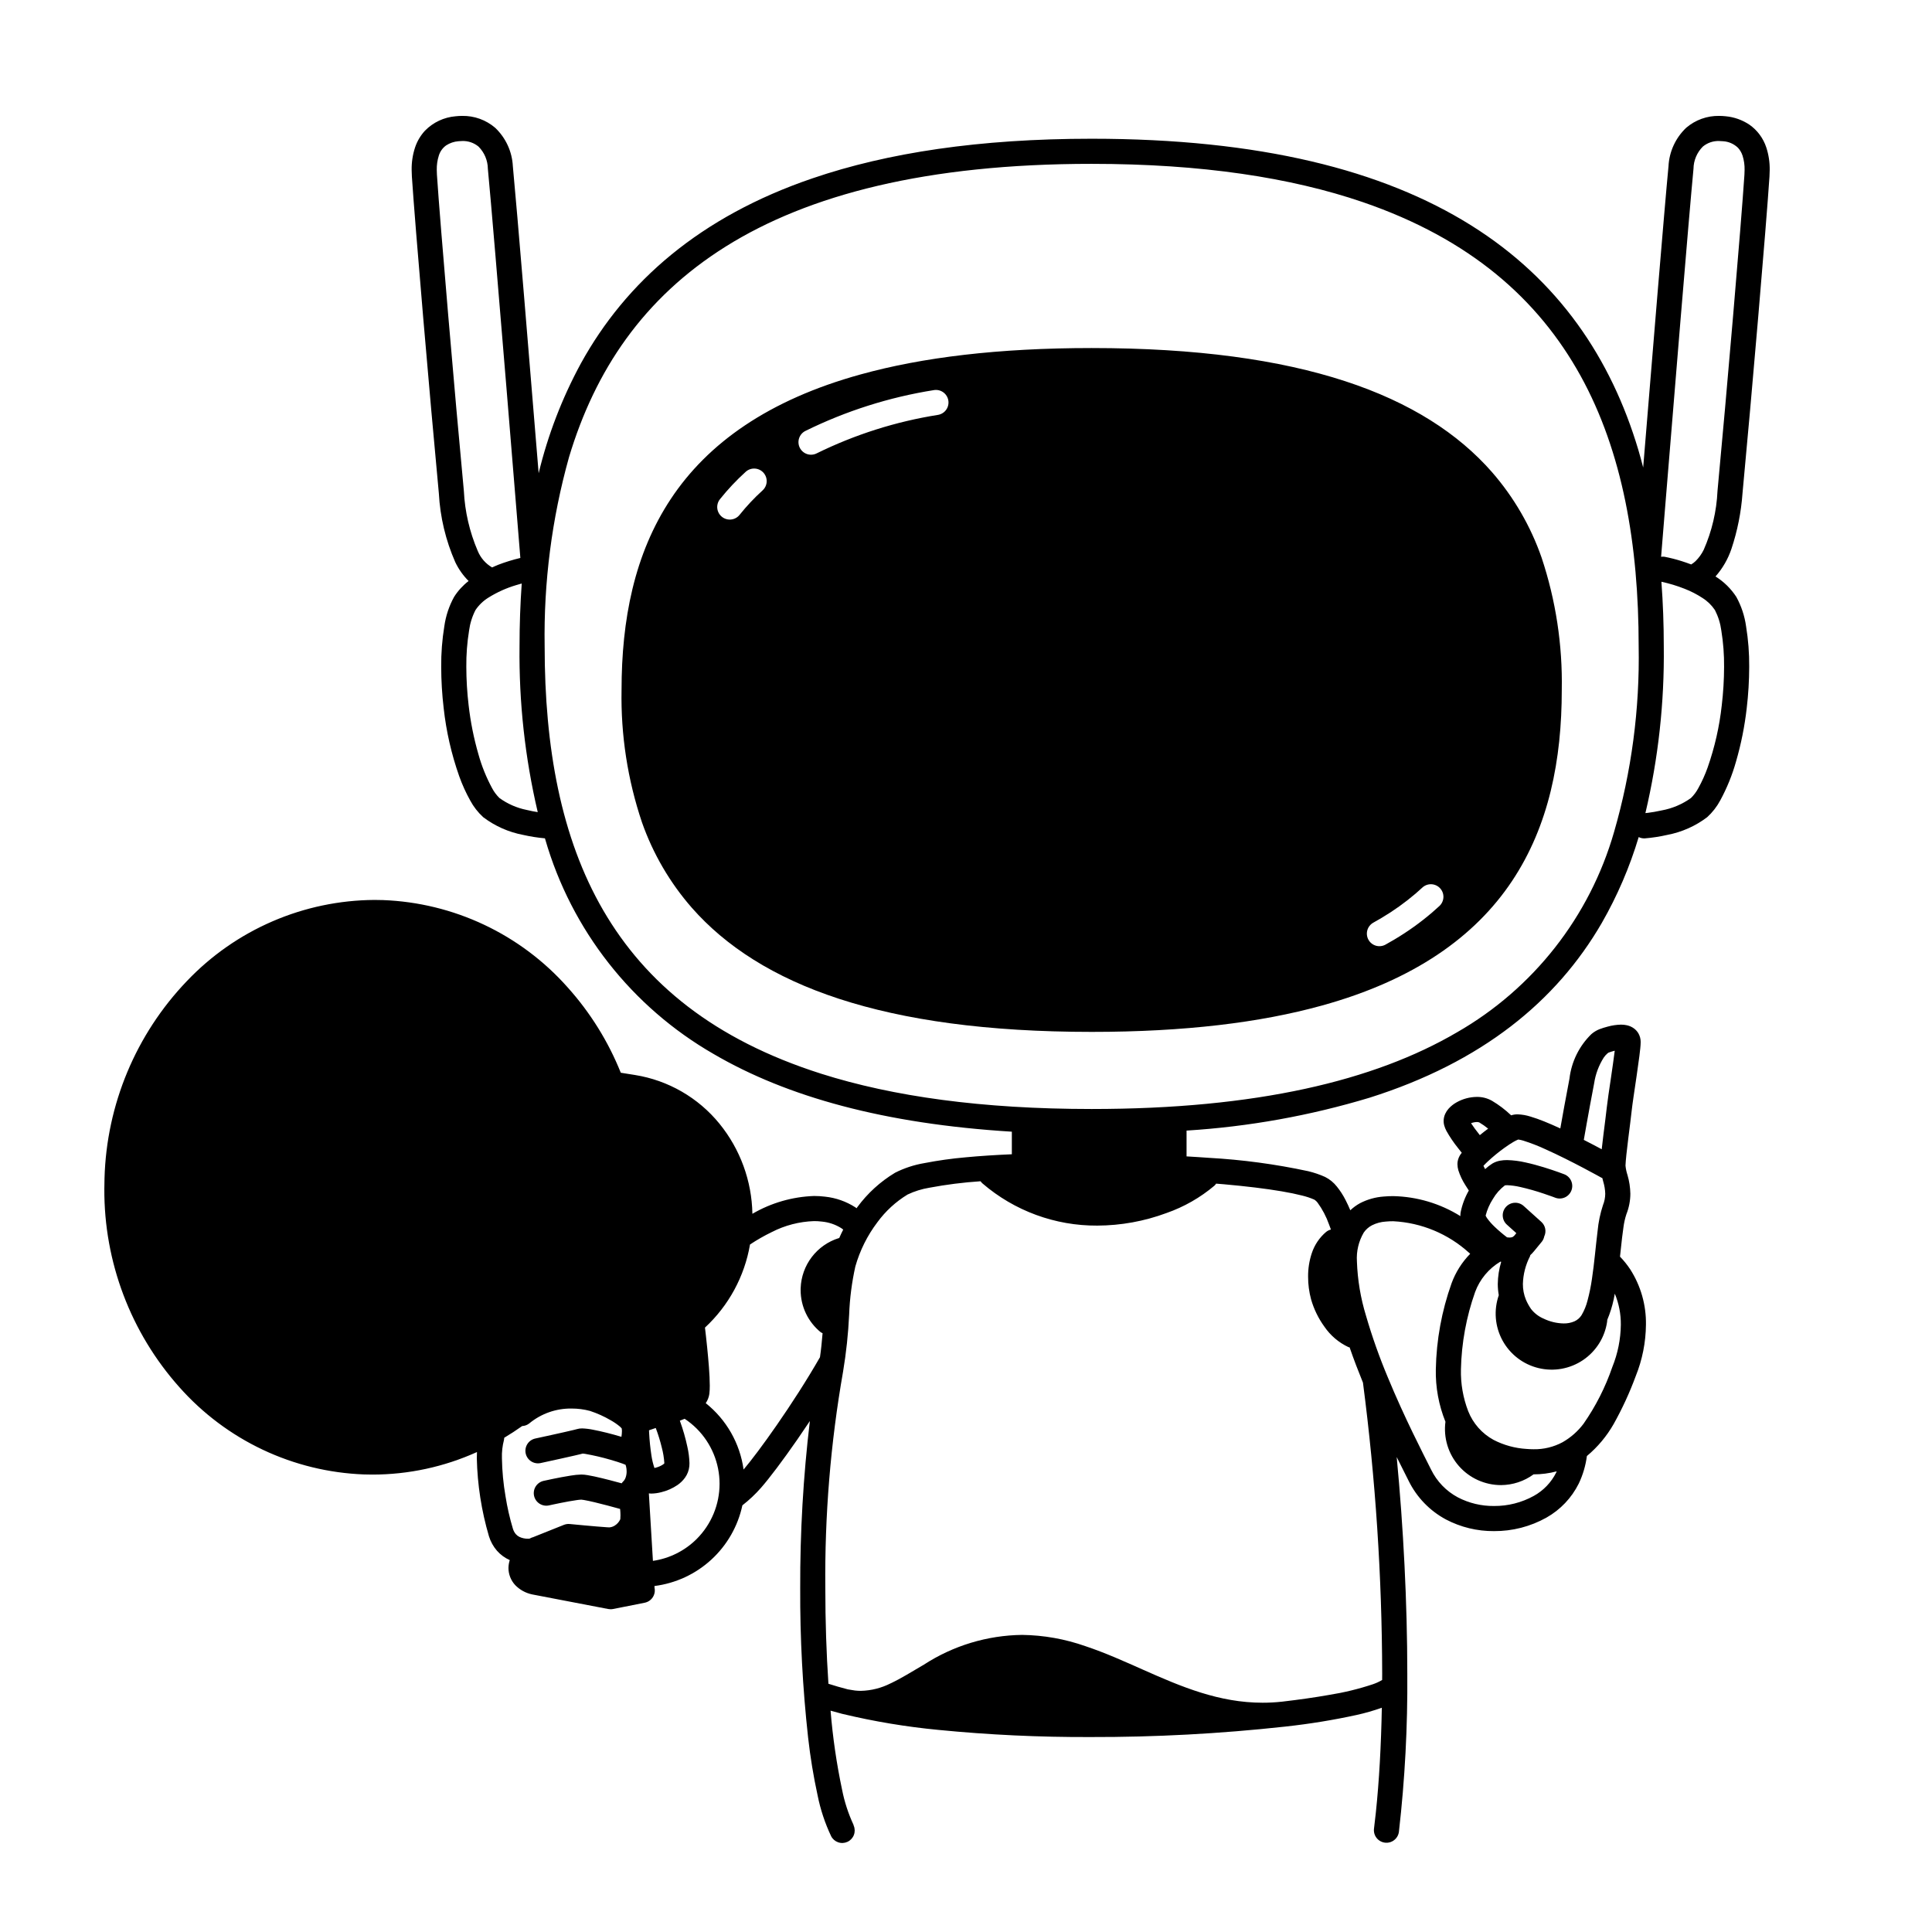 <svg width="200" height="200" viewBox="0 0 200 200" xmlns="http://www.w3.org/2000/svg"><g id="type=notification, mode=light"><path id="Vector" d="M12.499 126.625C11.814 111.802 18.374 96.25 36.624 94.625C54.874 93 63.499 112 63.499 112C65.469 111.931 67.425 112.352 69.192 113.225C70.959 114.097 72.482 115.394 73.624 117C77.874 122.625 76.874 126.625 75.999 130C75.124 133.375 71.749 137.5 71.749 137.5L71.999 144.5L65.999 147.25L61.249 144.875L54.749 145.75C54.749 145.75 51.374 150 42.999 151.125C34.624 152.25 13.499 148.25 12.499 126.625Z"/><path id="Vector_2" d="M54.375 163.25L53.75 161.25L59.375 159.125L63.375 159.375L65.75 158.625L66.25 164.125L63 165L54.375 163.25Z"/><path id="Vector_3" d="M82.874 59.875C76.614 65.208 76.874 94.375 112.624 95C148.374 95.625 156.499 60 145.374 56.5C134.249 53 89.624 54.125 82.874 59.875Z"/><path id="Vector_4" d="M82.885 133.335L82.886 133.334V133.33L82.885 133.335Z"/><path id="Vector_5" d="M154.456 48.88C150.965 44.891 146.005 41.664 139.237 39.456C132.465 37.244 123.875 36.03 113.008 36.029C103.348 36.03 95.489 36.99 89.105 38.756C79.536 41.395 73.252 45.904 69.449 51.642C65.643 57.378 64.343 64.215 64.343 71.425C64.256 76.083 64.971 80.721 66.458 85.135C67.6 88.382 69.351 91.381 71.617 93.972C75.121 97.96 80.09 101.186 86.853 103.395C93.619 105.606 102.188 106.821 113.008 106.821C122.627 106.821 130.465 105.861 136.841 104.095C146.398 101.455 152.697 96.948 156.521 91.211C160.348 85.477 161.674 78.638 161.674 71.425C161.762 66.771 161.055 62.135 159.583 57.718C158.453 54.472 156.712 51.473 154.456 48.88ZM74.53 51.675C75.344 50.658 76.237 49.708 77.202 48.834C77.457 48.605 77.793 48.488 78.135 48.506C78.478 48.524 78.799 48.676 79.029 48.93C79.26 49.184 79.381 49.518 79.366 49.86C79.351 50.203 79.201 50.525 78.95 50.758C78.087 51.539 77.289 52.389 76.562 53.297L76.562 53.297C76.456 53.431 76.324 53.542 76.175 53.624C76.025 53.707 75.861 53.759 75.691 53.778C75.522 53.797 75.35 53.783 75.186 53.735C75.022 53.688 74.869 53.609 74.735 53.502C74.602 53.396 74.491 53.264 74.408 53.115C74.326 52.965 74.273 52.801 74.254 52.631C74.235 52.462 74.25 52.29 74.297 52.126C74.345 51.962 74.424 51.809 74.53 51.675H74.53ZM98.168 41.44C98.228 41.779 98.15 42.129 97.953 42.411C97.755 42.694 97.453 42.886 97.114 42.946C92.751 43.636 88.517 44.978 84.553 46.927L84.553 46.927C84.247 47.085 83.89 47.115 83.562 47.01C83.233 46.905 82.96 46.673 82.802 46.367C82.644 46.061 82.614 45.704 82.719 45.376C82.824 45.047 83.055 44.774 83.362 44.616C87.558 42.547 92.041 41.121 96.662 40.386C97.001 40.326 97.35 40.403 97.633 40.601C97.915 40.799 98.108 41.1 98.168 41.44ZM84.039 70.629V63.779C84.04 63.455 84.161 63.143 84.379 62.904C84.597 62.664 84.897 62.515 85.22 62.485C85.246 62.483 89.461 62.093 94.897 62.093C97.624 62.093 100.659 62.191 103.636 62.489C103.957 62.521 104.254 62.671 104.47 62.91C104.686 63.149 104.806 63.46 104.806 63.782V70.244C104.806 70.561 104.69 70.867 104.48 71.105C104.269 71.342 103.98 71.495 103.665 71.534C99.956 71.955 96.225 72.155 92.491 72.134C88.311 72.134 85.272 71.927 85.251 71.926C84.922 71.903 84.615 71.757 84.39 71.516C84.165 71.275 84.04 70.958 84.039 70.629V70.629ZM109.14 90.024C108.367 89.89 107.666 89.486 107.163 88.883C106.66 88.281 106.386 87.52 106.391 86.735C106.382 85.943 106.658 85.174 107.17 84.57C107.681 83.965 108.393 83.564 109.176 83.441C109.595 83.379 110.137 83.338 110.786 83.307C111.433 83.277 112.174 83.26 112.93 83.26C114.182 83.243 115.433 83.31 116.677 83.458C117.003 83.5 117.325 83.573 117.638 83.675C118.253 83.881 118.802 84.245 119.232 84.731C119.715 85.287 119.979 85.999 119.977 86.735C119.98 87.471 119.724 88.183 119.254 88.749C118.808 89.281 118.205 89.659 117.532 89.828V89.828L117.532 89.828H117.532C116.791 89.987 116.038 90.086 115.281 90.124C114.386 90.188 113.373 90.222 112.401 90.222C111.31 90.242 110.22 90.175 109.14 90.024V90.024ZM122.584 71.926C122.256 71.903 121.948 71.757 121.723 71.516C121.498 71.275 121.373 70.958 121.372 70.629V63.779C121.373 63.455 121.494 63.143 121.712 62.904C121.93 62.664 122.23 62.515 122.553 62.485C122.579 62.483 126.794 62.093 132.23 62.093C134.957 62.093 137.992 62.191 140.969 62.489C141.29 62.521 141.587 62.671 141.803 62.91C142.019 63.149 142.139 63.46 142.139 63.782V70.244C142.139 70.561 142.023 70.867 141.813 71.105C141.602 71.342 141.313 71.495 140.998 71.534C137.289 71.955 133.558 72.155 129.824 72.134C125.644 72.134 122.605 71.927 122.584 71.926V71.926ZM149.016 93.781C148.766 94.013 148.51 94.242 148.247 94.467C147.028 95.509 145.721 96.444 144.341 97.262C144.041 97.441 143.736 97.616 143.426 97.787C143.277 97.87 143.112 97.922 142.943 97.941C142.773 97.96 142.601 97.946 142.437 97.899C142.273 97.851 142.12 97.772 141.987 97.666C141.853 97.559 141.742 97.427 141.659 97.278C141.577 97.129 141.525 96.964 141.506 96.795C141.486 96.625 141.501 96.453 141.548 96.289C141.596 96.125 141.675 95.972 141.781 95.839C141.888 95.705 142.019 95.594 142.169 95.511C142.455 95.353 142.735 95.193 143.008 95.029C144.261 94.287 145.447 93.439 146.554 92.494C146.79 92.291 147.02 92.085 147.245 91.877L147.245 91.877C147.498 91.645 147.832 91.523 148.175 91.536C148.518 91.55 148.842 91.699 149.075 91.95C149.309 92.201 149.434 92.535 149.423 92.877C149.411 93.22 149.265 93.545 149.016 93.781L149.016 93.781Z"/><path id="Vector_6" d="M180.383 51.071C181.318 41.174 182.845 23.323 183.176 18.267C183.192 18.034 183.199 17.808 183.199 17.589C183.211 16.802 183.092 16.018 182.848 15.27C182.536 14.313 181.922 13.483 181.097 12.906C180.365 12.417 179.523 12.118 178.647 12.036C178.422 12.011 178.195 11.998 177.969 11.998C176.719 11.976 175.504 12.413 174.555 13.227C173.453 14.271 172.796 15.7 172.722 17.217C172.314 21.444 170.97 37.761 170.101 48.398C169.942 47.787 169.782 47.177 169.602 46.577C166.791 37.149 161.373 29 152.256 23.309C143.141 17.613 130.427 14.363 113.008 14.362C101.392 14.363 91.876 15.807 84.116 18.458C72.475 22.422 64.793 29.166 60.134 37.619C58.188 41.202 56.718 45.024 55.761 48.988C54.894 38.377 53.507 21.524 53.091 17.217C53.017 15.7 52.36 14.271 51.258 13.227C50.309 12.413 49.095 11.976 47.845 11.998C47.618 11.998 47.392 12.011 47.166 12.036C45.966 12.135 44.841 12.663 43.998 13.523C43.533 14.025 43.181 14.621 42.965 15.27C42.721 16.018 42.602 16.802 42.614 17.589C42.614 17.808 42.622 18.035 42.637 18.268L42.637 18.267C42.969 23.323 44.495 41.174 45.43 51.071C45.562 53.528 46.138 55.941 47.129 58.194C47.475 58.918 47.942 59.578 48.509 60.146C47.918 60.602 47.41 61.157 47.009 61.787C46.489 62.73 46.146 63.761 45.997 64.828C45.77 66.218 45.661 67.624 45.673 69.032C45.676 70.462 45.762 71.889 45.929 73.309C46.193 75.709 46.732 78.07 47.535 80.347C47.844 81.214 48.224 82.054 48.672 82.859C49.02 83.509 49.476 84.095 50.02 84.593C51.238 85.517 52.654 86.145 54.156 86.429C54.899 86.598 55.653 86.716 56.413 86.784C56.425 86.823 56.434 86.863 56.447 86.902C59.162 96.285 65.413 104.247 73.882 109.114C81.484 113.556 91.567 116.343 104.746 117.152V119.489C103.048 119.562 101.438 119.665 99.976 119.804C98.534 119.93 97.099 120.131 95.678 120.407C94.628 120.585 93.611 120.919 92.66 121.4C91.135 122.316 89.807 123.526 88.753 124.959C88.725 124.997 88.7 125.039 88.672 125.077C88.627 125.045 88.593 125.015 88.545 124.982C87.6 124.374 86.526 123.996 85.409 123.878C85.032 123.831 84.653 123.807 84.273 123.808C82.025 123.886 79.832 124.519 77.888 125.652C77.827 122.249 76.627 118.964 74.478 116.324C72.281 113.627 69.169 111.833 65.734 111.283C65.161 111.192 64.679 111.115 64.264 111.049C62.961 107.802 61.098 104.81 58.759 102.208C56.349 99.49 53.413 97.288 50.129 95.736C46.845 94.184 43.281 93.313 39.651 93.176C39.356 93.166 39.062 93.161 38.769 93.161C35.133 93.182 31.538 93.936 28.2 95.38C24.862 96.823 21.85 98.926 19.344 101.562C14.066 107.073 11.027 114.351 10.819 121.98C10.807 122.338 10.801 122.696 10.801 123.052C10.758 130.627 13.525 137.949 18.569 143.601C20.978 146.319 23.914 148.521 27.198 150.073C30.482 151.626 34.046 152.496 37.676 152.633C37.971 152.643 38.265 152.648 38.558 152.648C42.289 152.647 45.976 151.851 49.376 150.315C49.367 150.527 49.361 150.742 49.36 150.963C49.421 153.699 49.844 156.415 50.618 159.041C50.788 159.588 51.069 160.095 51.444 160.529C51.81 160.945 52.263 161.277 52.77 161.501C52.686 161.764 52.641 162.038 52.636 162.315C52.636 162.971 52.884 163.603 53.33 164.085C53.803 164.575 54.413 164.912 55.081 165.051L55.134 165.062L62.965 166.565C63.129 166.596 63.298 166.596 63.463 166.564L66.738 165.914C66.905 165.88 67.064 165.815 67.206 165.72C67.348 165.625 67.47 165.503 67.565 165.361C67.66 165.219 67.726 165.06 67.76 164.893C67.793 164.725 67.793 164.553 67.76 164.386C67.759 164.379 67.754 164.375 67.753 164.369C67.752 164.357 67.758 164.347 67.757 164.335L67.748 164.184C69.944 163.907 72 162.955 73.631 161.458C75.262 159.962 76.388 157.995 76.852 155.831C77.549 155.289 78.194 154.683 78.777 154.019C79.649 153.026 81.02 151.208 82.55 149.003C82.971 148.396 83.403 147.757 83.837 147.104C83.152 152.846 82.818 158.624 82.837 164.406C82.815 169.572 83.088 174.735 83.655 179.87C83.88 181.881 84.208 183.879 84.638 185.856C84.931 187.317 85.401 188.736 86.039 190.082C86.191 190.38 86.453 190.607 86.769 190.715C87.085 190.824 87.43 190.805 87.733 190.664C88.036 190.523 88.272 190.27 88.392 189.958C88.512 189.646 88.507 189.3 88.377 188.992C88.362 188.956 88.363 188.917 88.345 188.881C87.812 187.732 87.419 186.524 87.174 185.281C86.603 182.578 86.204 179.841 85.98 177.087C86.361 177.197 86.747 177.305 87.146 177.406C87.152 177.408 87.157 177.412 87.163 177.414C87.18 177.418 87.196 177.418 87.213 177.422L87.224 177.425L87.224 177.426L87.241 177.429C90.497 178.208 93.804 178.759 97.137 179.078C102.367 179.592 107.62 179.839 112.876 179.818C119.588 179.834 126.296 179.475 132.968 178.744L132.993 178.742L132.994 178.741L133.005 178.741L133.008 178.74C133.047 178.735 133.09 178.731 133.129 178.726C135.592 178.457 138.038 178.057 140.458 177.528C141.328 177.335 142.186 177.088 143.027 176.79L143.047 176.781C142.972 180.682 142.772 184.37 142.426 187.648C142.367 188.209 142.304 188.761 142.236 189.298C142.215 189.467 142.227 189.639 142.272 189.804C142.317 189.968 142.394 190.123 142.498 190.257C142.603 190.392 142.733 190.505 142.882 190.59C143.03 190.675 143.193 190.729 143.363 190.751C143.532 190.772 143.704 190.76 143.869 190.715C144.033 190.67 144.188 190.593 144.322 190.488C144.457 190.384 144.57 190.253 144.655 190.105C144.74 189.957 144.794 189.793 144.815 189.624L144.815 189.624C145.437 184.191 145.726 178.725 145.683 173.256C145.682 165.923 145.279 158.099 144.586 150.833C145.103 151.875 145.537 152.727 145.822 153.297C146.66 155 148.01 156.397 149.682 157.294C151.216 158.1 152.924 158.513 154.656 158.5C156.559 158.513 158.432 158.031 160.092 157.1C161.532 156.287 162.695 155.061 163.432 153.58C163.862 152.68 164.146 151.716 164.274 150.727C165.391 149.796 166.331 148.671 167.05 147.407C167.936 145.822 168.698 144.17 169.326 142.467H169.326C170.01 140.772 170.371 138.965 170.388 137.137C170.422 135.106 169.856 133.111 168.76 131.401C168.448 130.931 168.094 130.491 167.702 130.087C167.731 129.82 167.76 129.55 167.788 129.293C167.875 128.469 167.96 127.704 168.056 127.07C168.114 126.604 168.217 126.143 168.363 125.696C168.631 125.021 168.771 124.301 168.774 123.574C168.762 122.921 168.663 122.272 168.479 121.646C168.373 121.328 168.304 120.999 168.271 120.666L168.271 120.644C168.285 120.167 168.414 119.006 168.557 117.868C168.699 116.717 168.853 115.562 168.921 114.9C168.977 114.353 169.207 112.842 169.42 111.394C169.527 110.665 169.63 109.943 169.707 109.334C169.746 109.029 169.778 108.752 169.802 108.511C169.825 108.266 169.841 108.069 169.842 107.866C169.844 107.556 169.765 107.251 169.612 106.982C169.495 106.781 169.339 106.605 169.152 106.466C168.932 106.305 168.681 106.192 168.414 106.134C168.213 106.09 168.007 106.069 167.801 106.07C167.342 106.081 166.885 106.148 166.442 106.27C166.139 106.347 165.84 106.442 165.547 106.553C165.254 106.675 164.982 106.842 164.741 107.049C163.478 108.278 162.677 109.904 162.472 111.654C162.086 113.657 161.728 115.654 161.523 116.815C160.958 116.554 160.399 116.308 159.869 116.095C159.36 115.891 158.878 115.717 158.429 115.586C158 115.449 157.555 115.372 157.105 115.357C156.877 115.354 156.651 115.388 156.435 115.458L156.434 115.459C155.829 114.88 155.16 114.373 154.439 113.946C153.963 113.68 153.426 113.544 152.881 113.552C152.147 113.559 151.427 113.752 150.788 114.112C150.474 114.285 150.192 114.509 149.953 114.775C149.815 114.932 149.7 115.108 149.612 115.297C149.502 115.533 149.444 115.79 149.443 116.051C149.443 116.194 149.461 116.337 149.497 116.476C149.554 116.686 149.635 116.888 149.738 117.08C150.085 117.696 150.482 118.283 150.925 118.834C151.073 119.025 151.204 119.189 151.322 119.335C151.282 119.388 151.237 119.436 151.199 119.494C151.05 119.709 150.948 119.954 150.9 120.211C150.883 120.311 150.874 120.413 150.874 120.515C150.877 120.728 150.908 120.941 150.967 121.146C151.141 121.687 151.385 122.204 151.692 122.682C151.836 122.918 151.963 123.111 152.052 123.243C151.65 123.944 151.364 124.705 151.205 125.498C151.186 125.613 151.177 125.729 151.177 125.845C151.177 125.863 151.182 125.877 151.183 125.894C149.093 124.59 146.69 123.874 144.228 123.822C143.901 123.822 143.572 123.836 143.242 123.865C142.388 123.925 141.556 124.159 140.795 124.551C140.428 124.751 140.088 124.999 139.784 125.287C139.627 124.917 139.467 124.564 139.3 124.243C139.048 123.742 138.744 123.27 138.392 122.833C138.065 122.417 137.65 122.077 137.177 121.838C136.616 121.586 136.031 121.387 135.433 121.243C132.041 120.514 128.598 120.05 125.135 119.858C124.39 119.802 123.608 119.756 122.832 119.709V117.038C129.261 116.637 135.622 115.494 141.788 113.631C153.401 109.96 161.117 103.657 165.815 95.547C167.426 92.739 168.708 89.755 169.637 86.654C169.831 86.752 170.047 86.799 170.264 86.789C171.048 86.725 171.827 86.604 172.595 86.429C174.097 86.145 175.512 85.516 176.73 84.592C177.274 84.095 177.73 83.509 178.078 82.859C178.775 81.577 179.325 80.221 179.718 78.816C180.24 77.014 180.608 75.172 180.82 73.308C180.988 71.889 181.073 70.46 181.077 69.03C181.088 67.623 180.98 66.217 180.752 64.828C180.604 63.761 180.261 62.73 179.741 61.787C179.195 60.948 178.475 60.236 177.628 59.701C177.615 59.692 177.601 59.686 177.587 59.677C178.323 58.843 178.884 57.87 179.239 56.816C179.858 54.956 180.243 53.026 180.383 51.071ZM48.019 50.826C47.087 40.963 45.558 23.079 45.232 18.097L45.232 18.095C45.22 17.918 45.214 17.749 45.214 17.589C45.203 17.089 45.274 16.59 45.425 16.113C45.555 15.681 45.825 15.306 46.194 15.045C46.572 14.802 47.004 14.656 47.452 14.62C47.582 14.606 47.714 14.598 47.845 14.598C48.462 14.576 49.065 14.782 49.539 15.177C50.145 15.786 50.491 16.607 50.503 17.467C50.809 20.635 51.658 30.805 52.429 40.165C52.814 44.846 53.181 49.328 53.45 52.64C53.659 55.202 53.809 57.046 53.867 57.759C53.08 57.946 52.306 58.185 51.551 58.475C51.354 58.551 51.146 58.653 50.942 58.742C50.272 58.35 49.749 57.749 49.454 57.031C48.611 55.064 48.125 52.963 48.019 50.826ZM54.523 83.845C53.505 83.641 52.542 83.22 51.702 82.61C51.391 82.305 51.13 81.954 50.929 81.568C50.333 80.462 49.862 79.292 49.526 78.081C49.046 76.421 48.707 74.724 48.512 73.007C48.356 71.688 48.276 70.361 48.273 69.032C48.261 67.775 48.357 66.519 48.558 65.278C48.656 64.537 48.88 63.819 49.221 63.155C49.57 62.636 50.026 62.198 50.557 61.869C51.451 61.309 52.417 60.873 53.428 60.573C53.638 60.508 53.832 60.453 54.009 60.405C53.858 62.534 53.782 64.696 53.782 66.89C53.713 72.673 54.345 78.442 55.667 84.072C55.332 84.019 54.939 83.946 54.523 83.845V83.845ZM66.508 123.83V123.829C66.52 123.471 66.526 123.113 66.526 122.757C66.527 119.737 66.093 116.733 65.237 113.837L65.326 113.851C68.133 114.301 70.676 115.769 72.469 117.975C74.317 120.245 75.319 123.087 75.304 126.015C75.304 126.624 75.263 127.232 75.18 127.835C74.792 130.9 73.296 133.716 70.975 135.754C70.835 135.878 70.724 136.031 70.649 136.202L64.165 134.771C65.594 131.293 66.388 127.588 66.508 123.83V123.83ZM68.773 151.467L68.772 151.486C68.729 151.534 68.679 151.577 68.624 151.612C68.42 151.744 68.197 151.845 67.963 151.912C67.889 151.935 67.817 151.952 67.748 151.968C67.606 151.551 67.502 151.121 67.438 150.686C67.317 149.9 67.237 149.108 67.197 148.314C67.192 148.223 67.189 148.146 67.185 148.063C67.402 147.986 67.634 147.905 67.853 147.834L67.881 147.825C67.891 147.85 67.901 147.873 67.911 147.899C68.149 148.537 68.349 149.189 68.508 149.851C68.65 150.38 68.739 150.921 68.773 151.467ZM69.193 144.734C68.985 144.804 68.802 144.858 68.676 144.894L68.531 144.933L68.497 144.942L68.491 144.943C68.409 144.971 68.331 145.008 68.257 145.052C68.147 145.065 68.051 145.082 67.956 145.101C67.409 145.24 66.869 145.408 66.34 145.604C66.188 145.658 66.049 145.709 65.921 145.756C65.754 145.607 65.58 145.469 65.396 145.335C64.804 144.92 64.177 144.555 63.523 144.246C62.966 143.972 62.389 143.742 61.797 143.56C60.94 143.325 60.055 143.208 59.166 143.212C59.091 143.212 59.009 143.218 58.931 143.219C60.543 141.383 61.924 139.357 63.044 137.186L70.522 138.837C70.584 139.393 70.653 140.051 70.714 140.727C70.729 140.891 70.742 141.055 70.756 141.219L66.792 140.459C66.624 140.426 66.452 140.428 66.285 140.462C66.117 140.496 65.959 140.564 65.817 140.659C65.676 140.755 65.555 140.878 65.461 141.02C65.367 141.163 65.302 141.323 65.27 141.49C65.238 141.658 65.239 141.83 65.273 141.998C65.308 142.165 65.375 142.324 65.471 142.465C65.567 142.606 65.689 142.727 65.832 142.821C65.974 142.915 66.134 142.98 66.302 143.012L70.846 143.884C70.741 143.993 70.62 144.087 70.488 144.161C70.077 144.396 69.643 144.589 69.193 144.734ZM38.558 150.048C38.294 150.048 38.028 150.043 37.762 150.035C34.481 149.91 31.26 149.121 28.292 147.715C25.325 146.31 22.673 144.318 20.498 141.859C15.886 136.684 13.358 129.983 13.401 123.052C13.401 122.725 13.407 122.396 13.418 122.067C13.604 115.084 16.382 108.419 21.211 103.371C23.474 100.986 26.196 99.082 29.213 97.774C32.231 96.466 35.481 95.781 38.769 95.761C39.034 95.761 39.299 95.766 39.564 95.774C42.845 95.899 46.067 96.688 49.035 98.094C52.002 99.499 54.654 101.492 56.829 103.951C61.441 109.125 63.969 115.826 63.926 122.757C63.926 123.084 63.92 123.413 63.91 123.743C63.723 130.726 60.945 137.39 56.116 142.438C53.853 144.823 51.131 146.727 48.114 148.035C45.097 149.343 41.846 150.027 38.558 150.048ZM52.333 154.908C52.106 153.604 51.981 152.285 51.96 150.963C51.937 150.32 52.009 149.677 52.173 149.055C52.188 148.982 52.197 148.909 52.2 148.835C52.833 148.455 53.454 148.053 54.056 147.624C54.323 147.613 54.58 147.518 54.789 147.352L54.789 147.352C56.02 146.336 57.571 145.79 59.166 145.812C59.813 145.809 60.457 145.892 61.082 146.06C61.827 146.306 62.544 146.629 63.221 147.025C63.556 147.212 63.873 147.43 64.168 147.674C64.236 147.731 64.299 147.794 64.356 147.861C64.374 147.957 64.383 148.055 64.383 148.153C64.38 148.349 64.362 148.545 64.33 148.739C63.844 148.592 63.323 148.449 62.809 148.32C62.315 148.197 61.834 148.089 61.41 148.009C61.032 147.929 60.647 147.882 60.261 147.868C60.079 147.865 59.898 147.89 59.723 147.942C59.712 147.946 59.596 147.977 59.451 148.013C58.926 148.142 57.906 148.37 57.032 148.562C56.155 148.755 55.418 148.913 55.416 148.914C55.249 148.95 55.091 149.018 54.95 149.115C54.81 149.212 54.69 149.336 54.597 149.479C54.505 149.623 54.441 149.783 54.411 149.951C54.38 150.119 54.383 150.291 54.419 150.458C54.454 150.625 54.523 150.783 54.62 150.924C54.717 151.064 54.841 151.184 54.984 151.277C55.127 151.369 55.288 151.433 55.456 151.463C55.624 151.494 55.796 151.491 55.963 151.456L55.963 151.456C55.964 151.455 56.934 151.247 57.975 151.016C58.496 150.901 59.034 150.781 59.48 150.678C59.703 150.626 59.904 150.579 60.071 150.538C60.168 150.514 60.25 150.493 60.325 150.473C60.378 150.477 60.453 150.484 60.557 150.5C61.448 150.655 62.33 150.861 63.198 151.115C63.673 151.251 64.119 151.392 64.446 151.512C64.575 151.559 64.677 151.6 64.757 151.635C64.778 151.69 64.796 151.747 64.809 151.804C64.849 151.973 64.869 152.145 64.869 152.318C64.871 152.539 64.835 152.758 64.761 152.965C64.7 153.138 64.597 153.292 64.46 153.413C64.422 153.457 64.386 153.503 64.354 153.552C64.004 153.456 63.572 153.34 63.113 153.222C62.581 153.085 62.02 152.947 61.523 152.84C61.273 152.786 61.04 152.741 60.824 152.706C60.611 152.668 60.396 152.647 60.181 152.643C59.806 152.654 59.433 152.692 59.064 152.756C57.857 152.943 56.286 153.297 56.272 153.299C56.105 153.337 55.947 153.406 55.808 153.505C55.668 153.603 55.549 153.728 55.458 153.872C55.366 154.016 55.304 154.177 55.275 154.345C55.246 154.513 55.25 154.685 55.287 154.852C55.324 155.019 55.394 155.176 55.492 155.316C55.59 155.456 55.715 155.574 55.859 155.666C56.004 155.757 56.164 155.819 56.333 155.849C56.501 155.878 56.673 155.874 56.84 155.837L56.84 155.837C56.84 155.836 57.007 155.799 57.276 155.742C57.68 155.656 58.307 155.526 58.897 155.42C59.191 155.367 59.477 155.321 59.712 155.289C59.866 155.265 60.021 155.25 60.177 155.243C60.272 155.251 60.367 155.264 60.461 155.281C61.022 155.375 62.042 155.626 62.883 155.849C63.306 155.96 63.691 156.066 63.969 156.143C64.056 156.167 64.129 156.187 64.193 156.205C64.217 156.423 64.229 156.642 64.23 156.861C64.23 157.024 64.222 157.17 64.213 157.261L64.211 157.275C64.085 157.554 63.876 157.787 63.613 157.944C63.452 158.04 63.272 158.098 63.085 158.114C63.072 158.114 62.958 158.11 62.817 158.101C62.305 158.069 61.334 157.985 60.506 157.909C59.676 157.833 58.983 157.766 58.982 157.766C58.775 157.746 58.566 157.776 58.373 157.853L55.138 159.147C55.116 159.154 55.093 159.151 55.071 159.159C55.006 159.186 54.948 159.219 54.885 159.248L54.794 159.284C54.757 159.287 54.715 159.288 54.664 159.288C54.356 159.293 54.05 159.229 53.77 159.099C53.629 159.03 53.504 158.934 53.4 158.816C53.259 158.649 53.155 158.455 53.094 158.245C52.765 157.151 52.511 156.036 52.333 154.908ZM63.206 163.964L55.666 162.517C55.511 162.493 55.365 162.426 55.244 162.325L55.236 162.315L55.236 162.315C55.252 162.211 55.298 162.114 55.371 162.038C55.532 161.859 55.73 161.716 55.952 161.621L59.046 160.384C59.397 160.417 59.998 160.474 60.635 160.531C61.13 160.576 61.644 160.62 62.077 160.654C62.293 160.671 62.489 160.685 62.655 160.696C62.824 160.706 62.952 160.713 63.085 160.714C63.725 160.701 64.351 160.524 64.903 160.2L65.108 163.587L63.206 163.964ZM72.124 159.311C70.897 160.536 69.307 161.332 67.591 161.581L67.17 154.596C67.248 154.602 67.332 154.616 67.404 154.616C67.761 154.611 68.115 154.562 68.46 154.471C69.059 154.326 69.627 154.074 70.137 153.727C70.434 153.522 70.695 153.268 70.907 152.976C71.159 152.628 71.315 152.22 71.358 151.793L71.359 151.791C71.369 151.681 71.373 151.574 71.373 151.467C71.357 150.9 71.285 150.335 71.158 149.781C70.966 148.878 70.711 147.989 70.396 147.122C70.389 147.104 70.382 147.089 70.376 147.071C70.536 147.012 70.703 146.946 70.875 146.872C71.324 147.17 71.742 147.511 72.124 147.891C73.638 149.406 74.489 151.459 74.489 153.601C74.489 155.743 73.638 157.797 72.124 159.311H72.124ZM80.413 147.522C79.019 149.535 77.737 151.233 76.975 152.126C76.6 149.418 75.198 146.958 73.059 145.255C73.254 144.967 73.382 144.638 73.432 144.294C73.465 144.011 73.479 143.727 73.476 143.442C73.475 142.345 73.338 140.791 73.204 139.47C73.116 138.598 73.028 137.848 72.978 137.433C75.436 135.156 77.075 132.133 77.64 128.83C78.36 128.352 79.112 127.922 79.891 127.545C81.249 126.847 82.746 126.459 84.273 126.408C84.544 126.407 84.814 126.424 85.084 126.458C85.799 126.525 86.489 126.76 87.098 127.143C87.176 127.195 87.235 127.242 87.29 127.286C87.141 127.571 87.008 127.868 86.874 128.166C86.858 128.17 86.842 128.166 86.826 128.171C85.716 128.519 84.741 129.202 84.036 130.127C83.33 131.051 82.928 132.172 82.885 133.334L82.881 133.545C82.881 134.384 83.068 135.211 83.429 135.968C83.79 136.724 84.316 137.39 84.968 137.918C85.027 137.955 85.088 137.987 85.153 138.014C85.082 138.883 84.997 139.723 84.882 140.508C84.879 140.515 84.872 140.518 84.868 140.525L84.868 140.524C83.534 142.856 81.904 145.373 80.413 147.522H80.413ZM167.788 137.137C167.77 138.636 167.472 140.119 166.909 141.508L166.909 141.508C166.192 143.598 165.188 145.578 163.924 147.391C163.337 148.169 162.597 148.82 161.75 149.302C160.828 149.796 159.794 150.045 158.748 150.025C158.516 150.025 158.274 150.014 158.023 149.993C156.834 149.922 155.672 149.603 154.613 149.056C153.416 148.403 152.487 147.35 151.986 146.081C151.455 144.7 151.2 143.228 151.236 141.749C151.297 139.021 151.792 136.319 152.704 133.747C153.191 132.431 154.114 131.322 155.32 130.603C155.348 130.61 155.371 130.616 155.403 130.623C155.179 131.368 155.06 132.141 155.049 132.919C155.051 133.309 155.086 133.698 155.153 134.081C154.888 134.845 154.784 135.656 154.85 136.462C154.916 137.267 155.15 138.05 155.537 138.761C155.924 139.471 156.454 140.092 157.095 140.585C157.736 141.078 158.473 141.431 159.259 141.622C160.044 141.813 160.861 141.838 161.657 141.695C162.453 141.552 163.21 141.244 163.88 140.791C164.549 140.338 165.117 139.749 165.546 139.064C165.975 138.379 166.255 137.611 166.37 136.811L166.313 136.803L166.313 136.802L166.37 136.81C166.379 136.751 166.376 136.692 166.383 136.633C166.671 135.946 166.895 135.234 167.051 134.506C167.094 134.315 167.126 134.115 167.164 133.92C167.587 134.94 167.799 136.034 167.788 137.137V137.137ZM164.245 116.357C164.451 115.207 164.731 113.673 165.025 112.146C165.166 111.201 165.503 110.296 166.013 109.489C166.124 109.325 166.256 109.176 166.405 109.046L166.507 108.972L166.515 108.967C166.704 108.897 166.896 108.837 167.091 108.787C167.112 108.782 167.135 108.777 167.157 108.772C167.066 109.518 166.916 110.557 166.768 111.559C166.58 112.829 166.4 114.018 166.335 114.633C166.275 115.218 166.12 116.389 165.976 117.548C165.916 118.041 165.859 118.519 165.809 118.97C165.294 118.693 164.655 118.356 163.955 118C164.011 117.681 164.112 117.102 164.245 116.357V116.357ZM157.703 118.083C158.483 118.33 159.246 118.627 159.988 118.972C161.313 119.564 162.772 120.305 163.892 120.895C164.452 121.19 164.928 121.447 165.263 121.63C165.599 121.814 165.789 121.92 165.789 121.921C165.815 121.935 165.843 121.934 165.869 121.946C165.903 122.074 165.936 122.196 165.966 122.313C166.091 122.722 166.161 123.146 166.174 123.574C166.171 123.98 166.091 124.382 165.938 124.758C165.654 125.621 165.468 126.513 165.384 127.418C165.192 128.941 165.048 130.746 164.799 132.384C164.692 133.141 164.539 133.891 164.341 134.629C164.208 135.162 164 135.672 163.722 136.146C163.544 136.427 163.287 136.65 162.983 136.786C162.63 136.937 162.249 137.011 161.865 137.002C161.145 136.988 160.436 136.817 159.788 136.502C159.276 136.283 158.829 135.938 158.488 135.498C158.283 135.199 158.107 134.881 157.964 134.548C157.752 134.031 157.645 133.478 157.649 132.919C157.676 131.917 157.928 130.933 158.389 130.042C158.406 130.005 158.404 129.966 158.418 129.928C158.547 129.815 158.665 129.691 158.772 129.556L158.774 129.558L159.609 128.54C159.735 128.381 159.82 128.194 159.859 127.995C159.977 127.747 160.013 127.467 159.96 127.197C159.907 126.927 159.769 126.681 159.565 126.495L157.732 124.843C157.476 124.612 157.139 124.492 156.795 124.51C156.45 124.528 156.127 124.682 155.896 124.938C155.665 125.194 155.546 125.531 155.563 125.875C155.581 126.22 155.735 126.543 155.991 126.774L156.971 127.657L156.764 127.908L156.738 127.941L156.573 128.062C156.471 128.097 156.363 128.114 156.255 128.111C156.173 128.111 156.091 128.104 156.01 128.09C155.563 127.752 155.136 127.388 154.73 127.001C154.447 126.736 154.189 126.444 153.959 126.131C153.894 126.04 153.837 125.943 153.791 125.841C153.948 125.228 154.203 124.644 154.547 124.113C154.864 123.566 155.286 123.089 155.789 122.707C155.863 122.696 155.938 122.691 156.012 122.692C156.473 122.709 156.931 122.772 157.38 122.878C158.204 123.066 159.018 123.296 159.818 123.568C160.168 123.685 160.465 123.79 160.672 123.865C160.775 123.903 160.857 123.933 160.911 123.954L160.99 123.984C161.312 124.108 161.67 124.099 161.985 123.96C162.3 123.82 162.547 123.561 162.671 123.239C162.795 122.918 162.787 122.56 162.647 122.245C162.507 121.929 162.248 121.682 161.927 121.558H161.927C161.908 121.551 160.993 121.198 159.818 120.838C159.23 120.659 158.578 120.477 157.928 120.337C157.3 120.19 156.658 120.108 156.012 120.092C155.767 120.09 155.523 120.111 155.282 120.155C155.002 120.205 154.734 120.305 154.489 120.449C154.222 120.619 153.971 120.812 153.739 121.027C153.671 120.905 153.613 120.79 153.566 120.686C153.676 120.565 153.823 120.414 153.993 120.255C154.554 119.733 155.147 119.247 155.77 118.801C156.086 118.575 156.394 118.372 156.661 118.217C156.824 118.12 156.994 118.034 157.169 117.962C157.35 117.988 157.529 118.029 157.703 118.082V118.083ZM152.881 116.152C152.969 116.146 153.057 116.162 153.138 116.197C153.458 116.387 153.764 116.601 154.052 116.838C153.758 117.055 153.469 117.28 153.19 117.509C153.027 117.303 152.84 117.063 152.661 116.819C152.521 116.63 152.394 116.445 152.283 116.275C152.473 116.199 152.676 116.157 152.881 116.152V116.152ZM141.177 127.591C141.393 127.278 141.683 127.022 142.02 126.845C142.471 126.618 142.965 126.485 143.469 126.455C143.722 126.432 143.975 126.421 144.228 126.422C147.142 126.57 149.915 127.724 152.075 129.686C152.115 129.72 152.154 129.757 152.194 129.791C151.341 130.663 150.682 131.706 150.263 132.852C149.244 135.71 148.694 138.715 148.636 141.749C148.597 143.608 148.936 145.455 149.632 147.179C149.524 147.998 149.593 148.83 149.832 149.62C150.072 150.411 150.478 151.141 151.022 151.761C151.567 152.382 152.237 152.88 152.99 153.22C153.742 153.561 154.558 153.737 155.384 153.737C156.597 153.73 157.777 153.341 158.756 152.625C159.563 152.626 160.368 152.522 161.148 152.314C161.13 152.351 161.118 152.393 161.1 152.43C160.591 153.453 159.784 154.297 158.785 154.852C157.522 155.551 156.1 155.912 154.656 155.9C153.354 155.913 152.068 155.606 150.913 155.004C149.712 154.362 148.745 153.358 148.147 152.134C147.323 150.488 145.391 146.761 143.666 142.579C142.793 140.502 142.04 138.376 141.411 136.212C140.851 134.386 140.534 132.494 140.468 130.585C140.399 129.538 140.646 128.496 141.177 127.591L141.177 127.591ZM132.675 123.325C133.492 123.464 134.205 123.612 134.784 123.761C135.221 123.864 135.648 124.006 136.06 124.186C136.188 124.266 136.301 124.37 136.391 124.492C136.896 125.184 137.296 125.946 137.58 126.754C137.646 126.92 137.711 127.102 137.777 127.282C137.598 127.326 137.431 127.407 137.287 127.522C136.591 128.108 136.073 128.878 135.791 129.744C135.533 130.525 135.406 131.343 135.414 132.166C135.412 132.959 135.517 133.749 135.724 134.515C136.015 135.525 136.479 136.478 137.096 137.329C137.723 138.25 138.587 138.985 139.597 139.456C139.635 139.472 139.674 139.469 139.713 139.482C140.135 140.717 140.608 141.937 141.094 143.133C142.397 153.122 143.061 163.183 143.083 173.257C143.083 173.477 143.08 173.693 143.079 173.912C142.778 174.09 142.459 174.236 142.129 174.35C140.644 174.844 139.12 175.215 137.574 175.459C136.143 175.713 134.506 175.947 132.717 176.156L132.671 176.16C132.019 176.23 131.365 176.265 130.71 176.265C126.213 176.268 122.318 174.624 118.371 172.867C116.4 171.992 114.423 171.096 112.355 170.408C110.252 169.668 108.042 169.275 105.812 169.244C102.202 169.288 98.679 170.354 95.651 172.318C94.385 173.058 93.264 173.762 92.207 174.255C91.248 174.744 90.19 175.012 89.113 175.037C88.914 175.036 88.715 175.025 88.516 175.003C88.401 174.985 88.296 174.969 88.204 174.954C88.028 174.925 87.894 174.903 87.805 174.888L87.755 174.879C87.048 174.699 86.389 174.505 85.759 174.303C85.549 171.198 85.436 167.838 85.437 164.406C85.362 156.894 85.977 149.39 87.274 141.991C87.6 140.04 87.81 138.071 87.903 136.095C87.965 134.416 88.18 132.745 88.545 131.105C89.015 129.451 89.788 127.899 90.826 126.528C91.669 125.376 92.731 124.4 93.95 123.658C94.664 123.319 95.421 123.082 96.201 122.954C97.954 122.625 99.726 122.401 101.507 122.283C101.566 122.368 101.634 122.445 101.712 122.513C105.014 125.35 109.23 126.899 113.584 126.874C116.032 126.866 118.459 126.425 120.754 125.573C122.568 124.939 124.251 123.978 125.719 122.739C125.785 122.675 125.844 122.605 125.894 122.529C126.163 122.551 126.439 122.572 126.701 122.595C128.991 122.799 131.041 123.046 132.675 123.325L132.675 123.325ZM150.822 106.869C142.263 111.879 130.053 114.805 113.008 114.803C101.648 114.804 92.428 113.505 85.014 111.153C73.89 107.614 66.836 101.776 62.45 94.242C58.068 86.704 56.381 77.367 56.382 66.89C56.275 60.28 57.124 53.689 58.905 47.322C61.596 38.364 66.589 30.869 75.139 25.513C83.692 20.162 95.901 16.961 113.008 16.962C124.41 16.962 133.644 18.384 141.06 20.918C152.185 24.73 159.23 30.978 163.606 38.877C167.976 46.778 169.636 56.412 169.634 66.89C169.754 73.394 168.895 79.88 167.087 86.129C164.568 94.894 158.734 102.333 150.822 106.869L150.822 106.869ZM178.191 65.277C178.393 66.518 178.488 67.773 178.477 69.03C178.473 70.36 178.393 71.688 178.237 73.008C177.997 75.205 177.506 77.368 176.773 79.454C176.514 80.184 176.196 80.891 175.821 81.568C175.62 81.954 175.359 82.305 175.048 82.61C174.147 83.256 173.113 83.694 172.022 83.893C171.48 84.016 170.985 84.093 170.633 84.138C170.512 84.153 170.416 84.164 170.332 84.172C171.668 78.511 172.307 72.707 172.234 66.89C172.234 64.633 172.152 62.41 171.988 60.222C172.805 60.398 173.607 60.641 174.385 60.948C175.038 61.201 175.662 61.522 176.247 61.906C176.757 62.228 177.194 62.654 177.529 63.154C177.87 63.819 178.094 64.537 178.191 65.277ZM176.368 56.915C176.154 57.352 175.868 57.749 175.522 58.09C175.385 58.219 175.234 58.334 175.073 58.431C174.73 58.303 174.398 58.186 174.095 58.091C173.505 57.904 172.904 57.751 172.296 57.633C172.183 57.62 172.069 57.622 171.957 57.64C172.021 56.851 172.166 55.067 172.363 52.64C173.172 42.71 174.85 22.226 175.31 17.467C175.322 16.607 175.668 15.786 176.275 15.177C176.749 14.782 177.352 14.576 177.969 14.598C178.1 14.598 178.231 14.606 178.362 14.62C178.946 14.652 179.5 14.895 179.92 15.303C180.132 15.536 180.292 15.812 180.389 16.113C180.539 16.59 180.611 17.089 180.599 17.589C180.599 17.748 180.594 17.918 180.582 18.097C180.256 23.079 178.727 40.963 177.795 50.826C177.699 52.927 177.215 54.991 176.368 56.915H176.368Z"/><path id="Vector_7" d="M150.898 120.217L150.9 120.211V120.205L150.898 120.217Z"/><path id="Vector_8" d="M62.143 123.684C62.153 123.383 62.158 123.082 62.158 122.782C62.194 116.399 59.862 110.23 55.613 105.468C53.58 103.175 51.104 101.319 48.334 100.009C45.563 98.7 42.557 97.966 39.495 97.851C39.246 97.842 38.998 97.838 38.752 97.838C35.684 97.856 32.652 98.492 29.837 99.709C27.021 100.927 24.48 102.7 22.367 104.923C17.919 109.566 15.359 115.698 15.184 122.125C15.173 122.427 15.168 122.728 15.168 123.028C15.132 129.41 17.464 135.579 21.714 140.342C23.746 142.634 26.222 144.491 28.992 145.8C31.762 147.109 34.769 147.844 37.831 147.959C38.079 147.967 38.327 147.971 38.574 147.971C41.642 147.954 44.674 147.318 47.489 146.1C50.305 144.883 52.846 143.11 54.959 140.887C59.407 136.244 61.967 130.112 62.143 123.685L62.143 123.684ZM59.544 123.598C59.39 129.38 57.09 134.898 53.092 139.077C51.221 141.05 48.971 142.625 46.476 143.706C43.981 144.788 41.293 145.354 38.574 145.371C38.356 145.371 38.137 145.368 37.917 145.36C35.204 145.257 32.54 144.604 30.087 143.442C27.634 142.28 25.442 140.632 23.643 138.599C19.825 134.314 17.732 128.766 17.768 123.028C17.768 122.756 17.773 122.484 17.782 122.212C17.936 116.43 20.235 110.912 24.234 106.732C26.105 104.759 28.355 103.185 30.85 102.103C33.345 101.022 36.032 100.455 38.752 100.438C38.97 100.438 39.189 100.442 39.408 100.449C42.121 100.553 44.785 101.205 47.239 102.367C49.692 103.529 51.885 105.177 53.683 107.211C57.501 111.495 59.594 117.043 59.558 122.782C59.558 123.053 59.553 123.325 59.544 123.598Z"/><path id="Vector_9" d="M47.437 114.356C47.322 114.356 47.207 114.359 47.091 114.364C45.209 114.505 43.337 114.762 41.487 115.134C40.499 115.32 39.557 115.517 38.771 115.701C38.377 115.793 38.023 115.881 37.717 115.965C37.409 116.05 37.156 116.126 36.929 116.211C36.895 116.223 36.873 116.25 36.842 116.265C35.799 116.591 34.854 117.173 34.096 117.96C32.873 119.235 32.167 120.92 32.118 122.686L32.113 122.934C32.105 124.689 32.748 126.386 33.918 127.695C34.224 128.034 34.566 128.339 34.936 128.607C34.947 128.62 34.951 128.637 34.963 128.65H34.963C35.189 128.879 35.435 129.088 35.698 129.273C37.168 130.293 38.731 131.171 40.366 131.898C42.298 132.841 44.378 133.446 46.514 133.686C46.688 133.696 46.86 133.702 47.032 133.702C48.212 133.691 49.376 133.437 50.453 132.956C51.53 132.475 52.496 131.777 53.291 130.905C54.954 129.111 55.91 126.774 55.981 124.328C55.985 124.212 55.986 124.096 55.986 123.982C55.993 121.55 55.142 119.194 53.582 117.329C52.837 116.415 51.901 115.675 50.839 115.161C49.777 114.647 48.616 114.373 47.437 114.356ZM34.713 122.934L34.716 122.777L34.716 122.773C34.744 121.652 35.189 120.581 35.963 119.77C36.313 119.398 36.735 119.101 37.203 118.897C37.67 118.693 38.175 118.586 38.685 118.582L38.805 118.584C39.314 118.604 39.814 118.727 40.274 118.946C40.734 119.165 41.145 119.475 41.481 119.857C42.219 120.688 42.623 121.764 42.615 122.876L42.612 123.036C42.584 124.158 42.139 125.228 41.365 126.04C41.015 126.411 40.593 126.708 40.125 126.912C39.658 127.116 39.153 127.223 38.643 127.227L38.519 127.225C38.011 127.205 37.512 127.082 37.052 126.863C36.593 126.644 36.183 126.334 35.847 125.952C35.109 125.121 34.705 124.045 34.713 122.934H34.713ZM53.382 124.242C53.332 126.057 52.626 127.792 51.395 129.127C50.843 129.739 50.171 130.23 49.42 130.57C48.669 130.91 47.856 131.091 47.032 131.102C46.915 131.102 46.796 131.098 46.677 131.091C45.695 131.002 44.728 130.79 43.798 130.462C42.859 130.143 41.939 129.768 41.044 129.34C41.867 128.998 42.612 128.49 43.232 127.849C44.456 126.574 45.161 124.889 45.211 123.122L45.211 123.119L45.215 122.876C45.223 121.12 44.581 119.423 43.41 118.114C43.222 117.909 43.022 117.716 42.809 117.536C44.264 117.261 45.733 117.069 47.209 116.962L47.437 116.957C48.239 116.973 49.029 117.165 49.748 117.521C50.468 117.876 51.1 118.386 51.601 119.013C52.76 120.409 53.392 122.168 53.386 123.982L53.382 124.242Z"/></g></svg>